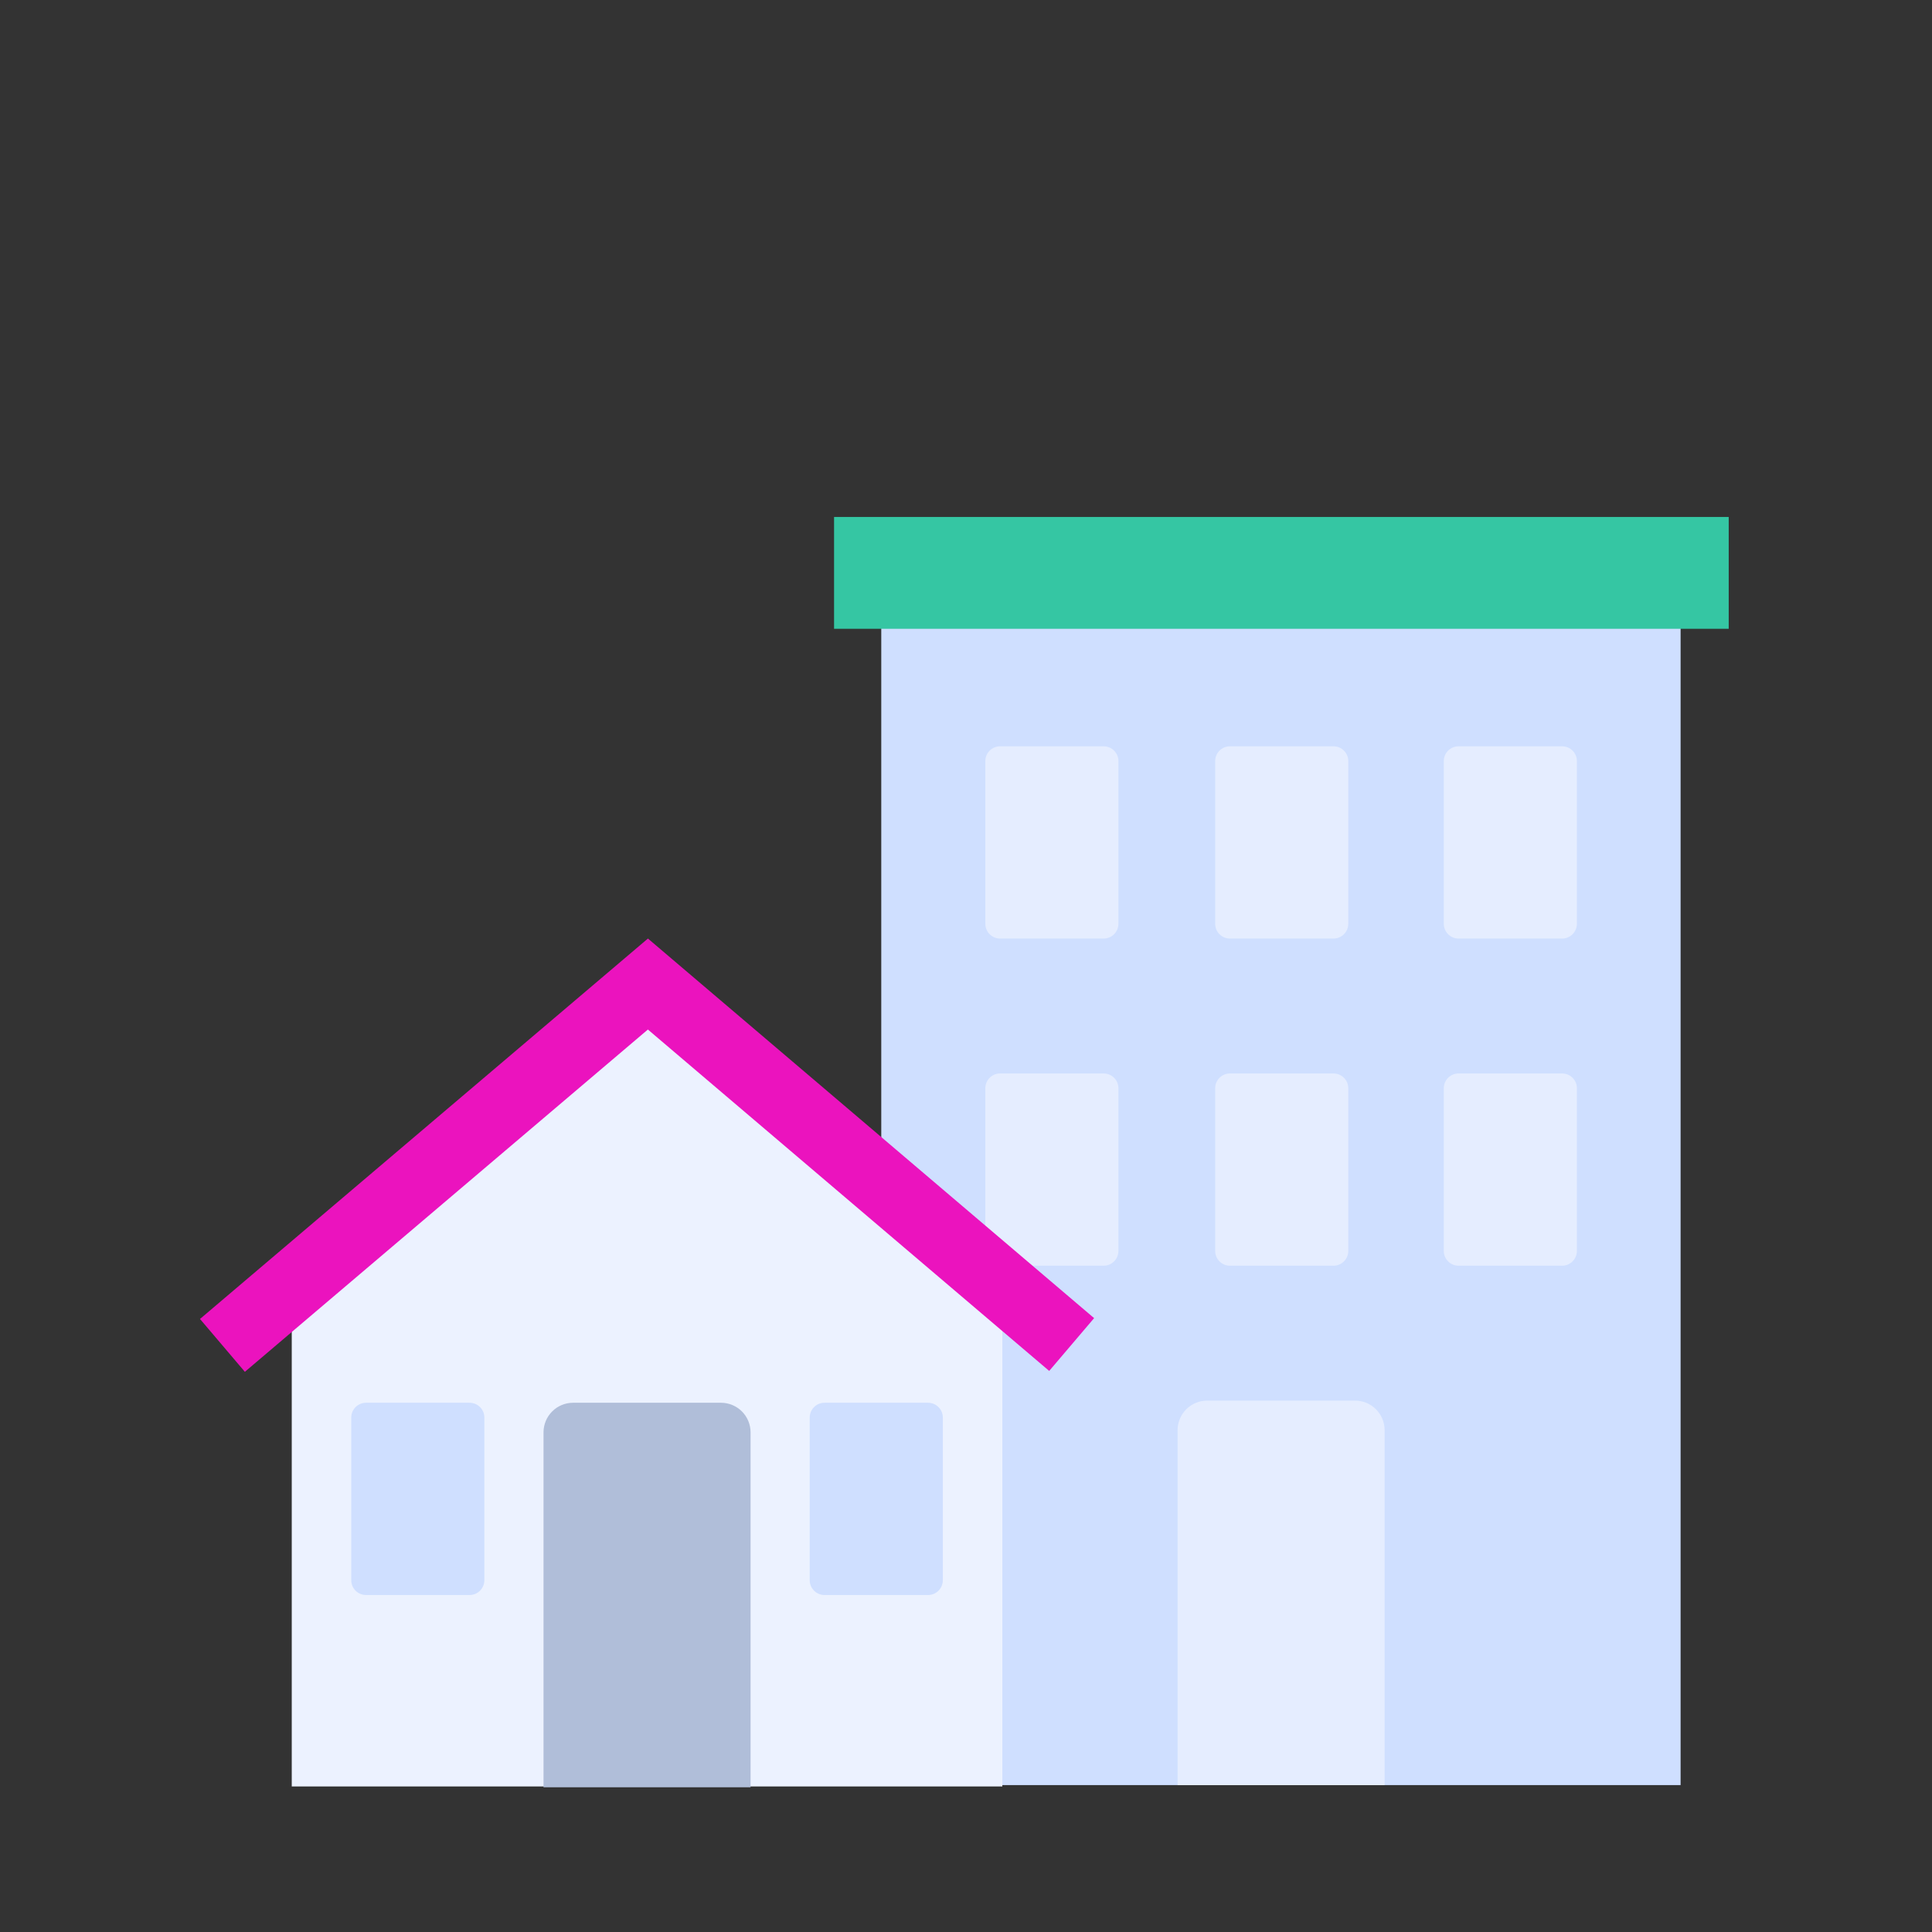 <svg width="512" height="512" viewBox="0 0 512 512" fill="none" xmlns="http://www.w3.org/2000/svg">
<rect x="0" y="0" width="512" height="512" fill="#333333" stroke="none"/>
<path d="M445.378 166.495H339.463H233.547V473.069H445.378V166.495Z" fill="#CFDFFF"/>
<path d="M312.072 473.078V379.014C312.072 376.935 312.898 374.942 314.368 373.472C315.838 372.002 317.832 371.176 319.911 371.176H359.104C361.183 371.176 363.177 372.002 364.647 373.472C366.117 374.942 366.942 376.935 366.942 379.014V473.078H312.072Z" fill="#E5EDFF"/>
<path d="M413.974 284.478H386.539C384.375 284.478 382.62 286.232 382.62 288.397V331.509C382.62 333.674 384.375 335.428 386.539 335.428H413.974C416.139 335.428 417.894 333.674 417.894 331.509V288.397C417.894 286.232 416.139 284.478 413.974 284.478Z" fill="#E5EDFF"/>
<path d="M353.388 284.478H325.953C323.788 284.478 322.034 286.232 322.034 288.397V331.509C322.034 333.674 323.788 335.428 325.953 335.428H353.388C355.553 335.428 357.307 333.674 357.307 331.509V288.397C357.307 286.232 355.553 284.478 353.388 284.478Z" fill="#E5EDFF"/>
<path d="M292.476 284.478H265.041C262.876 284.478 261.121 286.232 261.121 288.397V331.509C261.121 333.674 262.876 335.428 265.041 335.428H292.476C294.64 335.428 296.395 333.674 296.395 331.509V288.397C296.395 286.232 294.64 284.478 292.476 284.478Z" fill="#E5EDFF"/>
<path d="M413.974 197.778H386.539C384.375 197.778 382.62 199.533 382.62 201.698V244.81C382.62 246.974 384.375 248.729 386.539 248.729H413.974C416.139 248.729 417.894 246.974 417.894 244.81V201.698C417.894 199.533 416.139 197.778 413.974 197.778Z" fill="#E5EDFF"/>
<path d="M353.388 197.778H325.953C323.788 197.778 322.034 199.533 322.034 201.698V244.81C322.034 246.974 323.788 248.729 325.953 248.729H353.388C355.553 248.729 357.307 246.974 357.307 244.81V201.698C357.307 199.533 355.553 197.778 353.388 197.778Z" fill="#E5EDFF"/>
<path d="M292.476 197.778H265.041C262.876 197.778 261.121 199.533 261.121 201.698V244.81C261.121 246.974 262.876 248.729 265.041 248.729H292.476C294.64 248.729 296.395 246.974 296.395 244.81V201.698C296.395 199.533 294.64 197.778 292.476 197.778Z" fill="#E5EDFF"/>
<rect x="221.034" y="137" width="237.092" height="29.637" fill="#35C6A3"/>
<path d="M265.628 340.555V473.433H77.318V340.555L171.473 260.78L265.628 340.555Z" fill="#ECF2FF"/>
<path fill-rule="evenodd" clip-rule="evenodd" d="M171.708 248.725L289.952 349.317L278.048 363.31L171.698 272.836L64.893 363.545L53 349.542L171.708 248.725Z" fill="#EB13BE"/>
<path d="M144.038 473.647V379.584C144.038 377.505 144.864 375.511 146.334 374.041C147.804 372.571 149.798 371.745 151.877 371.745H191.07C193.149 371.745 195.142 372.571 196.612 374.041C198.082 375.511 198.908 377.505 198.908 379.584V473.647H144.038Z" fill="#B0BED9"/>
<path d="M245.94 371.745H218.505C216.34 371.745 214.585 373.5 214.585 375.664V418.777C214.585 420.941 216.34 422.696 218.505 422.696H245.94C248.104 422.696 249.859 420.941 249.859 418.777V375.664C249.859 373.5 248.104 371.745 245.94 371.745Z" fill="#CFDFFF"/>
<path d="M124.441 371.745H97.006C94.842 371.745 93.087 373.5 93.087 375.664V418.777C93.087 420.941 94.842 422.696 97.006 422.696H124.441C126.606 422.696 128.361 420.941 128.361 418.777V375.664C128.361 373.5 126.606 371.745 124.441 371.745Z" fill="#CFDFFF"/>
</svg>
